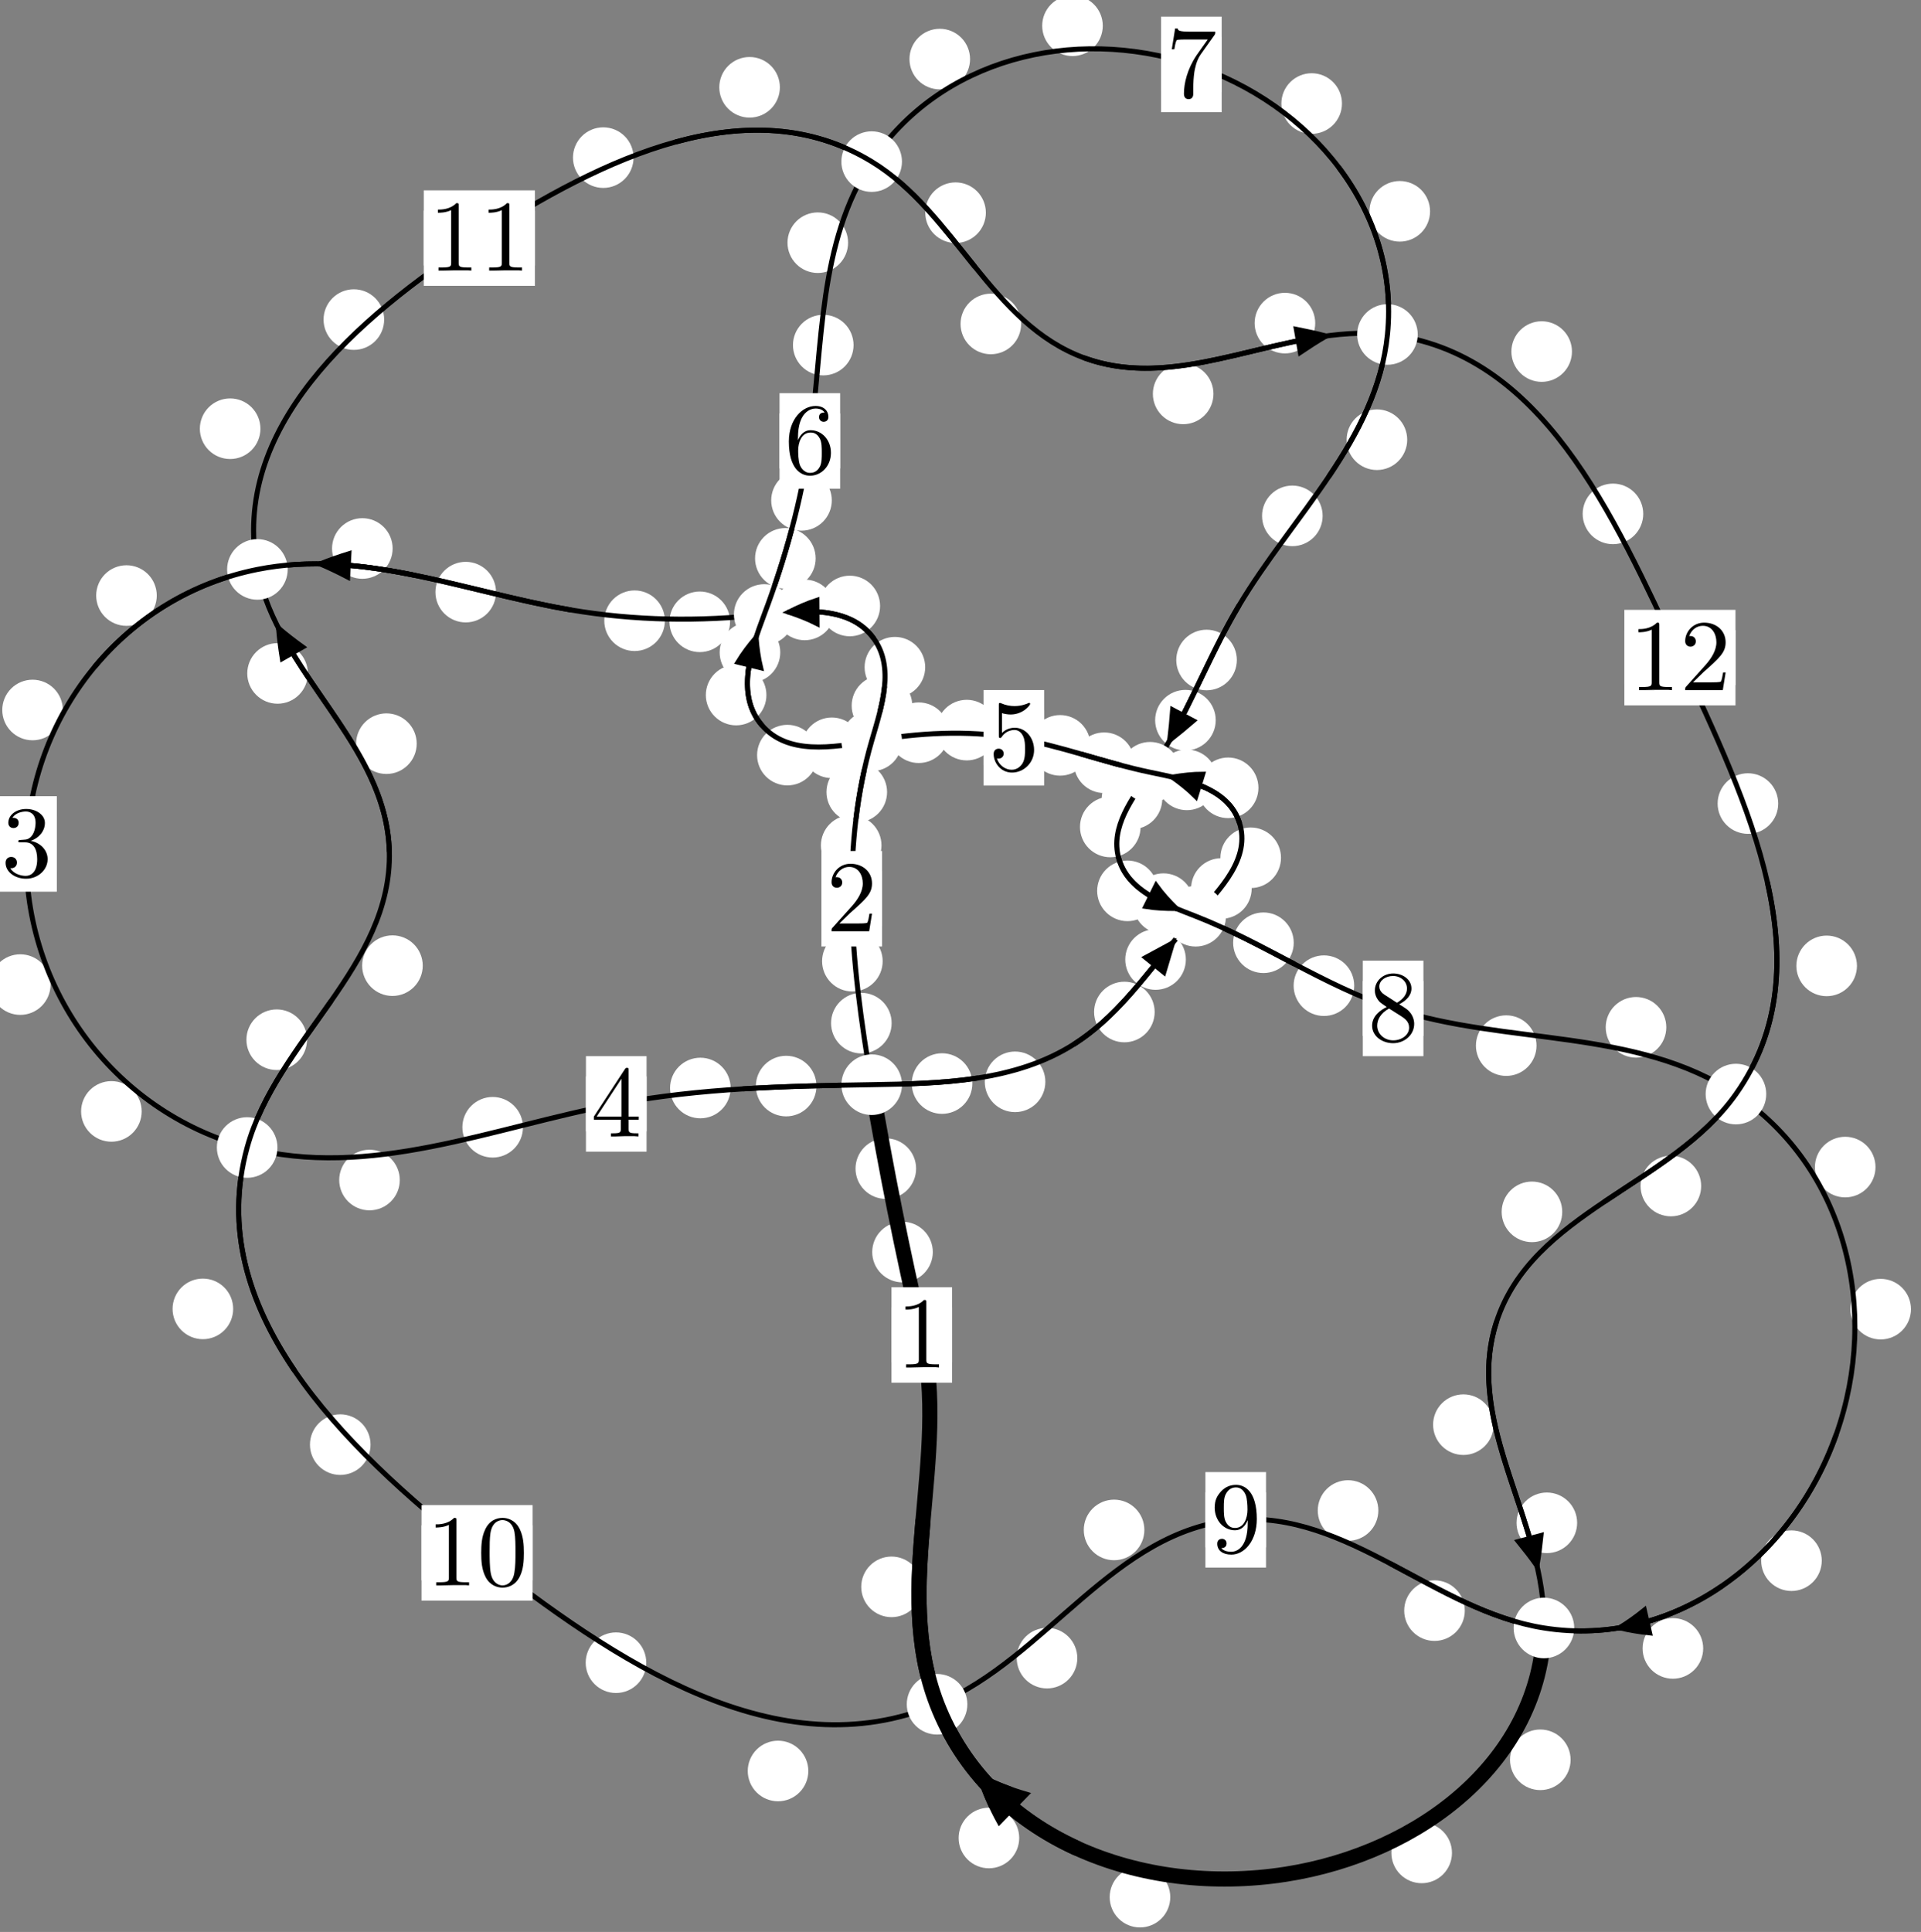 <?xml version="1.0"?>
<!-- Created by MetaPost 1.999 on 2021.07.06:0005 -->
<svg version="1.1" xmlns="http://www.w3.org/2000/svg" xmlns:xlink="http://www.w3.org/1999/xlink" width="189.521" height="190.579" viewBox="0 0 189.521 190.579">
<rect x="0" y="0" width="189.521" height="190.579" fill="#808080" stroke="none"/>
<!-- Original BoundingBox: -86.989136 -83.131821 102.532150 107.447632 -->
  <defs>
    <g transform="scale(0.01,0.01)" id="GLYPHcmr10_48">
      <path style="fill-rule: evenodd;" d="M460 -320C460 -400,455 -480,420 -554C374 -650,292 -666,250 -666C190 -666,117 -640,76 -547C44 -478,39 -400,39 -320C39 -245,43 -155,84 -79C127 2,200 22,249 22C303 22,379 1,423 -94C455 -163,460 -241,460 -320M249 -0C210 -0,151 -25,133 -121C122 -181,122 -273,122 -332C122 -396,122 -462,130 -516C149 -635,224 -644,249 -644C282 -644,348 -626,367 -527C377 -471,377 -395,377 -332C377 -257,377 -189,366 -125C351 -30,294 -0,249 -0"></path>
    </g>
    <g transform="scale(0.01,0.01)" id="GLYPHcmr10_49">
      <path style="fill-rule: evenodd;" d="M294 -640C294 -664,294 -666,271 -666C209 -602,121 -602,89 -602L89 -571C109 -571,168 -571,220 -597L220 -79C220 -43,217 -31,127 -31L95 -31L95 -0L257 -0L130 -3L217 -3L257 -3L297 -3L384 -3L419 -0L419 -31L387 -31C297 -31,294 -42,294 -79"></path>
    </g>
    <g transform="scale(0.01,0.01)" id="GLYPHcmr10_50">
      <path style="fill-rule: evenodd;" d="M127 -77L233 -180C389 -318,449 -372,449 -472C449 -586,359 -666,237 -666C124 -666,50 -574,50 -485C50 -429,100 -429,103 -429C120 -429,155 -441,155 -482C155 -508,137 -534,102 -534C94 -534,92 -534,89 -533C112 -598,166 -635,224 -635C315 -635,358 -554,358 -472C358 -392,308 -313,253 -251L61 -37C50 -26,50 -24,50 -0L421 -0L449 -174L424 -174C419 -144,412 -100,402 -85C395 -77,329 -77,307 -77"></path>
    </g>
    <g transform="scale(0.01,0.01)" id="GLYPHcmr10_51">
      <path style="fill-rule: evenodd;" d="M290 -352C372 -379,430 -449,430 -528C430 -610,342 -666,246 -666C145 -666,69 -606,69 -530C69 -497,91 -478,120 -478C151 -478,171 -500,171 -529C171 -579,124 -579,109 -579C140 -628,206 -641,242 -641C283 -641,338 -619,338 -529C338 -517,336 -459,310 -415C280 -367,246 -364,221 -363C213 -362,189 -360,182 -360C174 -359,167 -358,167 -348C167 -337,174 -337,191 -337L235 -337C317 -337,354 -269,354 -171C354 -35,285 -6,241 -6C198 -6,123 -23,88 -82C123 -77,154 -99,154 -137C154 -173,127 -193,98 -193C74 -193,42 -179,42 -135C42 -44,135 22,244 22C366 22,457 -69,457 -171C457 -253,394 -331,290 -352"></path>
    </g>
    <g transform="scale(0.01,0.01)" id="GLYPHcmr10_52">
      <path style="fill-rule: evenodd;" d="M294 -165L294 -78C294 -42,292 -31,218 -31L197 -31L197 -0L332 -0L238 -3L290 -3L332 -3L374 -3L427 -3L468 -0L468 -31L447 -31C373 -31,371 -42,371 -78L371 -165L471 -165L471 -196L371 -196L371 -651C371 -671,371 -677,355 -677C346 -677,343 -677,335 -665L28 -196L28 -165M300 -196L56 -196L300 -569"></path>
    </g>
    <g transform="scale(0.01,0.01)" id="GLYPHcmr10_53">
      <path style="fill-rule: evenodd;" d="M449 -201C449 -320,367 -420,259 -420C211 -420,168 -404,132 -369L132 -564C152 -558,185 -551,217 -551C340 -551,410 -642,410 -655C410 -661,407 -666,400 -666C399 -666,397 -666,392 -663C372 -654,323 -634,256 -634C216 -634,170 -641,123 -662C115 -665,113 -665,111 -665C101 -665,101 -657,101 -641L101 -345C101 -327,101 -319,115 -319C122 -319,124 -322,128 -328C139 -344,176 -398,257 -398C309 -398,334 -352,342 -334C358 -297,360 -258,360 -208C360 -173,360 -113,336 -71C312 -32,275 -6,229 -6C156 -6,99 -59,82 -118C85 -117,88 -116,99 -116C132 -116,149 -141,149 -165C149 -189,132 -214,99 -214C85 -214,50 -207,50 -161C50 -75,119 22,231 22C347 22,449 -74,449 -201"></path>
    </g>
    <g transform="scale(0.01,0.01)" id="GLYPHcmr10_54">
      <path style="fill-rule: evenodd;" d="M132 -328L132 -352C132 -605,256 -641,307 -641C331 -641,373 -635,395 -601C380 -601,340 -601,340 -556C340 -525,364 -510,386 -510C402 -510,432 -519,432 -558C432 -618,388 -666,305 -666C177 -666,42 -537,42 -316C42 -49,158 22,251 22C362 22,457 -72,457 -204C457 -331,368 -427,257 -427C189 -427,152 -376,132 -328M251 -6C188 -6,158 -66,152 -81C134 -128,134 -208,134 -226C134 -304,166 -404,256 -404C272 -404,318 -404,349 -342C367 -305,367 -254,367 -205C367 -157,367 -107,350 -71C320 -11,274 -6,251 -6"></path>
    </g>
    <g transform="scale(0.01,0.01)" id="GLYPHcmr10_55">
      <path style="fill-rule: evenodd;" d="M476 -609C485 -621,485 -623,485 -644L242 -644C120 -644,118 -657,114 -676L89 -676L56 -470L81 -470C84 -486,93 -549,106 -561C113 -567,191 -567,204 -567L411 -567C400 -551,321 -442,299 -409C209 -274,176 -135,176 -33C176 -23,176 22,222 22C268 22,268 -23,268 -33L268 -84C268 -139,271 -194,279 -248C283 -271,297 -357,341 -419"></path>
    </g>
    <g transform="scale(0.01,0.01)" id="GLYPHcmr10_56">
      <path style="fill-rule: evenodd;" d="M163 -457C117 -487,113 -521,113 -538C113 -599,178 -641,249 -641C322 -641,386 -589,386 -517C386 -460,347 -412,287 -377M309 -362C381 -399,430 -451,430 -517C430 -609,341 -666,250 -666C150 -666,69 -592,69 -499C69 -481,71 -436,113 -389C124 -377,161 -352,186 -335C128 -306,42 -250,42 -151C42 -45,144 22,249 22C362 22,457 -61,457 -168C457 -204,446 -249,408 -291C389 -312,373 -322,309 -362M209 -320L332 -242C360 -223,407 -193,407 -132C407 -58,332 -6,250 -6C164 -6,92 -68,92 -151C92 -209,124 -273,209 -320"></path>
    </g>
    <g transform="scale(0.01,0.01)" id="GLYPHcmr10_57">
      <path style="fill-rule: evenodd;" d="M367 -318L367 -286C367 -52,263 -6,205 -6C188 -6,134 -8,107 -42C151 -42,159 -71,159 -88C159 -119,135 -134,113 -134C97 -134,67 -125,67 -86C67 -19,121 22,206 22C335 22,457 -114,457 -329C457 -598,342 -666,253 -666C198 -666,149 -648,106 -603C65 -558,42 -516,42 -441C42 -316,130 -218,242 -218C303 -218,344 -260,367 -318M243 -241C227 -241,181 -241,150 -304C132 -341,132 -391,132 -440C132 -494,132 -541,153 -578C180 -628,218 -641,253 -641C299 -641,332 -607,349 -562C361 -530,365 -467,365 -421C365 -338,331 -241,243 -241"></path>
    </g>
  </defs>
  <path d="M92.029 123.51C92.029 122.717,91.714 121.957,91.153 121.397C90.593 120.836,89.832 120.521,89.04 120.521C88.247 120.521,87.487 120.836,86.926 121.397C86.366 121.957,86.051 122.717,86.051 123.51C86.051 124.303,86.366 125.063,86.926 125.623C87.487 126.184,88.247 126.499,89.04 126.499C89.832 126.499,90.593 126.184,91.153 125.623C91.714 125.063,92.029 124.303,92.029 123.51Z" style="fill: rgb(100%,100%,100%);stroke: none;"></path>
  <path d="M93.929 131.686C93.929 130.893,93.614 130.133,93.053 129.572C92.493 129.012,91.733 128.697,90.94 128.697C90.147 128.697,89.387 129.012,88.827 129.572C88.266 130.133,87.951 130.893,87.951 131.686C87.951 132.478,88.266 133.239,88.827 133.799C89.387 134.36,90.147 134.675,90.94 134.675C91.733 134.675,92.493 134.36,93.053 133.799C93.614 133.239,93.929 132.478,93.929 131.686Z" style="fill: rgb(100%,100%,100%);stroke: none;"></path>
  <path d="M87.967 100.927C87.967 100.134,87.652 99.374,87.092 98.814C86.531 98.253,85.771 97.938,84.978 97.938C84.186 97.938,83.426 98.253,82.865 98.814C82.305 99.374,81.99 100.134,81.99 100.927C81.99 101.72,82.305 102.48,82.865 103.04C83.426 103.601,84.186 103.916,84.978 103.916C85.771 103.916,86.531 103.601,87.092 103.04C87.652 102.48,87.967 101.72,87.967 100.927Z" style="fill: rgb(100%,100%,100%);stroke: none;"></path>
  <path d="M90.381 115.277C90.381 114.485,90.066 113.725,89.506 113.164C88.945 112.604,88.185 112.289,87.392 112.289C86.6 112.289,85.839 112.604,85.279 113.164C84.719 113.725,84.404 114.485,84.404 115.277C84.404 116.07,84.719 116.83,85.279 117.391C85.839 117.951,86.6 118.266,87.392 118.266C88.185 118.266,88.945 117.951,89.506 117.391C90.066 116.83,90.381 116.07,90.381 115.277Z" style="fill: rgb(100%,100%,100%);stroke: none;"></path>
  <path d="M86.966 83.397C86.966 82.605,86.651 81.844,86.091 81.284C85.53 80.723,84.77 80.409,83.977 80.409C83.185 80.409,82.425 80.723,81.864 81.284C81.304 81.844,80.989 82.605,80.989 83.397C80.989 84.19,81.304 84.95,81.864 85.511C82.425 86.071,83.185 86.386,83.977 86.386C84.77 86.386,85.53 86.071,86.091 85.511C86.651 84.95,86.966 84.19,86.966 83.397Z" style="fill: rgb(100%,100%,100%);stroke: none;"></path>
  <path d="M87.082 94.817C87.082 94.024,86.767 93.264,86.207 92.704C85.646 92.143,84.886 91.828,84.093 91.828C83.301 91.828,82.54 92.143,81.98 92.704C81.42 93.264,81.105 94.024,81.105 94.817C81.105 95.61,81.42 96.37,81.98 96.93C82.54 97.491,83.301 97.806,84.093 97.806C84.886 97.806,85.646 97.491,86.207 96.93C86.767 96.37,87.082 95.61,87.082 94.817Z" style="fill: rgb(100%,100%,100%);stroke: none;"></path>
  <path d="M90.002 69.61C90.002 68.818,89.687 68.057,89.126 67.497C88.566 66.936,87.806 66.622,87.013 66.622C86.22 66.622,85.46 66.936,84.9 67.497C84.339 68.057,84.024 68.818,84.024 69.61C84.024 70.403,84.339 71.163,84.9 71.724C85.46 72.284,86.22 72.599,87.013 72.599C87.806 72.599,88.566 72.284,89.126 71.724C89.687 71.163,90.002 70.403,90.002 69.61Z" style="fill: rgb(100%,100%,100%);stroke: none;"></path>
  <path d="M87.516 78.135C87.516 77.343,87.201 76.583,86.64 76.022C86.08 75.462,85.32 75.147,84.527 75.147C83.734 75.147,82.974 75.462,82.414 76.022C81.853 76.583,81.538 77.343,81.538 78.135C81.538 78.928,81.853 79.688,82.414 80.249C82.974 80.809,83.734 81.124,84.527 81.124C85.32 81.124,86.08 80.809,86.64 80.249C87.201 79.688,87.516 78.928,87.516 78.135Z" style="fill: rgb(100%,100%,100%);stroke: none;"></path>
  <path d="M86.827 59.776C86.827 58.984,86.512 58.224,85.952 57.663C85.391 57.103,84.631 56.788,83.838 56.788C83.046 56.788,82.286 57.103,81.725 57.663C81.165 58.224,80.85 58.984,80.85 59.776C80.85 60.569,81.165 61.329,81.725 61.89C82.286 62.45,83.046 62.765,83.838 62.765C84.631 62.765,85.391 62.45,85.952 61.89C86.512 61.329,86.827 60.569,86.827 59.776Z" style="fill: rgb(100%,100%,100%);stroke: none;"></path>
  <path d="M91.278 65.818C91.278 65.025,90.963 64.265,90.402 63.704C89.842 63.144,89.082 62.829,88.289 62.829C87.496 62.829,86.736 63.144,86.176 63.704C85.615 64.265,85.3 65.025,85.3 65.818C85.3 66.61,85.615 67.37,86.176 67.931C86.736 68.491,87.496 68.806,88.289 68.806C89.082 68.806,89.842 68.491,90.402 67.931C90.963 67.37,91.278 66.61,91.278 65.818Z" style="fill: rgb(100%,100%,100%);stroke: none;"></path>
  <path d="M72.026 61.339C72.026 60.546,71.711 59.786,71.15 59.225C70.59 58.665,69.83 58.35,69.037 58.35C68.244 58.35,67.484 58.665,66.924 59.225C66.363 59.786,66.048 60.546,66.048 61.339C66.048 62.131,66.363 62.891,66.924 63.452C67.484 64.012,68.244 64.327,69.037 64.327C69.83 64.327,70.59 64.012,71.15 63.452C71.711 62.891,72.026 62.131,72.026 61.339Z" style="fill: rgb(100%,100%,100%);stroke: none;"></path>
  <path d="M82.381 60.165C82.381 59.373,82.066 58.613,81.505 58.052C80.945 57.492,80.185 57.177,79.392 57.177C78.599 57.177,77.839 57.492,77.279 58.052C76.718 58.613,76.403 59.373,76.403 60.165C76.403 60.958,76.718 61.718,77.279 62.279C77.839 62.839,78.599 63.154,79.392 63.154C80.185 63.154,80.945 62.839,81.505 62.279C82.066 61.718,82.381 60.958,82.381 60.165Z" style="fill: rgb(100%,100%,100%);stroke: none;"></path>
  <path d="M48.936 58.411C48.936 57.618,48.621 56.858,48.061 56.297C47.5 55.737,46.74 55.422,45.947 55.422C45.155 55.422,44.395 55.737,43.834 56.297C43.274 56.858,42.959 57.618,42.959 58.411C42.959 59.203,43.274 59.963,43.834 60.524C44.395 61.084,45.155 61.399,45.947 61.399C46.74 61.399,47.5 61.084,48.061 60.524C48.621 59.963,48.936 59.203,48.936 58.411Z" style="fill: rgb(100%,100%,100%);stroke: none;"></path>
  <path d="M65.595 61.232C65.595 60.44,65.28 59.68,64.72 59.119C64.159 58.559,63.399 58.244,62.606 58.244C61.814 58.244,61.053 58.559,60.493 59.119C59.932 59.68,59.617 60.44,59.617 61.232C59.617 62.025,59.932 62.785,60.493 63.346C61.053 63.906,61.814 64.221,62.606 64.221C63.399 64.221,64.159 63.906,64.72 63.346C65.28 62.785,65.595 62.025,65.595 61.232Z" style="fill: rgb(100%,100%,100%);stroke: none;"></path>
  <path d="M15.467 58.748C15.467 57.956,15.152 57.195,14.591 56.635C14.031 56.075,13.271 55.76,12.478 55.76C11.685 55.76,10.925 56.075,10.365 56.635C9.804 57.195,9.489 57.956,9.489 58.748C9.489 59.541,9.804 60.301,10.365 60.862C10.925 61.422,11.685 61.737,12.478 61.737C13.271 61.737,14.031 61.422,14.591 60.862C15.152 60.301,15.467 59.541,15.467 58.748Z" style="fill: rgb(100%,100%,100%);stroke: none;"></path>
  <path d="M38.736 54.105C38.736 53.312,38.421 52.552,37.861 51.992C37.3 51.431,36.54 51.116,35.748 51.116C34.955 51.116,34.195 51.431,33.634 51.992C33.074 52.552,32.759 53.312,32.759 54.105C32.759 54.898,33.074 55.658,33.634 56.218C34.195 56.779,34.955 57.094,35.748 57.094C36.54 57.094,37.3 56.779,37.861 56.218C38.421 55.658,38.736 54.898,38.736 54.105Z" style="fill: rgb(100%,100%,100%);stroke: none;"></path>
  <path d="M4.988 97.125C4.988 96.332,4.673 95.572,4.113 95.012C3.552 94.451,2.792 94.136,2 94.136C1.207 94.136,0.447 94.451,-0.114 95.012C-0.674 95.572,-0.989 96.332,-0.989 97.125C-0.989 97.918,-0.674 98.678,-0.114 99.238C0.447 99.799,1.207 100.114,2 100.114C2.792 100.114,3.552 99.799,4.113 99.238C4.673 98.678,4.988 97.918,4.988 97.125Z" style="fill: rgb(100%,100%,100%);stroke: none;"></path>
  <path d="M6.2 70.037C6.2 69.245,5.885 68.484,5.325 67.924C4.764 67.364,4.004 67.049,3.211 67.049C2.419 67.049,1.658 67.364,1.098 67.924C0.537 68.484,0.223 69.245,0.223 70.037C0.223 70.83,0.537 71.59,1.098 72.151C1.658 72.711,2.419 73.026,3.211 73.026C4.004 73.026,4.764 72.711,5.325 72.151C5.885 71.59,6.2 70.83,6.2 70.037Z" style="fill: rgb(100%,100%,100%);stroke: none;"></path>
  <path d="M39.443 116.404C39.443 115.611,39.128 114.851,38.568 114.291C38.007 113.73,37.247 113.415,36.454 113.415C35.662 113.415,34.902 113.73,34.341 114.291C33.781 114.851,33.466 115.611,33.466 116.404C33.466 117.197,33.781 117.957,34.341 118.517C34.902 119.078,35.662 119.393,36.454 119.393C37.247 119.393,38.007 119.078,38.568 118.517C39.128 117.957,39.443 117.197,39.443 116.404Z" style="fill: rgb(100%,100%,100%);stroke: none;"></path>
  <path d="M13.979 109.637C13.979 108.844,13.664 108.084,13.103 107.523C12.543 106.963,11.783 106.648,10.99 106.648C10.197 106.648,9.437 106.963,8.877 107.523C8.316 108.084,8.001 108.844,8.001 109.637C8.001 110.429,8.316 111.189,8.877 111.75C9.437 112.31,10.197 112.625,10.99 112.625C11.783 112.625,12.543 112.31,13.103 111.75C13.664 111.189,13.979 110.429,13.979 109.637Z" style="fill: rgb(100%,100%,100%);stroke: none;"></path>
  <path d="M72.084 107.327C72.084 106.534,71.769 105.774,71.208 105.214C70.648 104.653,69.887 104.338,69.095 104.338C68.302 104.338,67.542 104.653,66.981 105.214C66.421 105.774,66.106 106.534,66.106 107.327C66.106 108.12,66.421 108.88,66.981 109.44C67.542 110.001,68.302 110.316,69.095 110.316C69.887 110.316,70.648 110.001,71.208 109.44C71.769 108.88,72.084 108.12,72.084 107.327Z" style="fill: rgb(100%,100%,100%);stroke: none;"></path>
  <path d="M51.595 111.199C51.595 110.407,51.28 109.646,50.719 109.086C50.159 108.526,49.399 108.211,48.606 108.211C47.813 108.211,47.053 108.526,46.493 109.086C45.932 109.646,45.617 110.407,45.617 111.199C45.617 111.992,45.932 112.752,46.493 113.313C47.053 113.873,47.813 114.188,48.606 114.188C49.399 114.188,50.159 113.873,50.719 113.313C51.28 112.752,51.595 111.992,51.595 111.199Z" style="fill: rgb(100%,100%,100%);stroke: none;"></path>
  <path d="M95.929 106.888C95.929 106.095,95.614 105.335,95.054 104.774C94.493 104.214,93.733 103.899,92.94 103.899C92.148 103.899,91.387 104.214,90.827 104.774C90.266 105.335,89.952 106.095,89.952 106.888C89.952 107.68,90.266 108.441,90.827 109.001C91.387 109.562,92.148 109.876,92.94 109.876C93.733 109.876,94.493 109.562,95.054 109.001C95.614 108.441,95.929 107.68,95.929 106.888Z" style="fill: rgb(100%,100%,100%);stroke: none;"></path>
  <path d="M80.551 107.136C80.551 106.344,80.236 105.584,79.676 105.023C79.115 104.463,78.355 104.148,77.562 104.148C76.77 104.148,76.009 104.463,75.449 105.023C74.888 105.584,74.573 106.344,74.573 107.136C74.573 107.929,74.888 108.689,75.449 109.25C76.009 109.81,76.77 110.125,77.562 110.125C78.355 110.125,79.115 109.81,79.676 109.25C80.236 108.689,80.551 107.929,80.551 107.136Z" style="fill: rgb(100%,100%,100%);stroke: none;"></path>
  <path d="M113.917 99.83C113.917 99.037,113.602 98.277,113.042 97.717C112.482 97.156,111.721 96.841,110.929 96.841C110.136 96.841,109.376 97.156,108.815 97.717C108.255 98.277,107.94 99.037,107.94 99.83C107.94 100.623,108.255 101.383,108.815 101.943C109.376 102.504,110.136 102.819,110.929 102.819C111.721 102.819,112.482 102.504,113.042 101.943C113.602 101.383,113.917 100.623,113.917 99.83Z" style="fill: rgb(100%,100%,100%);stroke: none;"></path>
  <path d="M103.132 106.717C103.132 105.925,102.817 105.165,102.257 104.604C101.696 104.044,100.936 103.729,100.143 103.729C99.351 103.729,98.591 104.044,98.03 104.604C97.47 105.165,97.155 105.925,97.155 106.717C97.155 107.51,97.47 108.27,98.03 108.831C98.591 109.391,99.351 109.706,100.143 109.706C100.936 109.706,101.696 109.391,102.257 108.831C102.817 108.27,103.132 107.51,103.132 106.717Z" style="fill: rgb(100%,100%,100%);stroke: none;"></path>
  <path d="M123.489 87.644C123.489 86.852,123.174 86.092,122.614 85.531C122.053 84.971,121.293 84.656,120.5 84.656C119.708 84.656,118.947 84.971,118.387 85.531C117.826 86.092,117.512 86.852,117.512 87.644C117.512 88.437,117.826 89.197,118.387 89.758C118.947 90.318,119.708 90.633,120.5 90.633C121.293 90.633,122.053 90.318,122.614 89.758C123.174 89.197,123.489 88.437,123.489 87.644Z" style="fill: rgb(100%,100%,100%);stroke: none;"></path>
  <path d="M116.994 94.651C116.994 93.859,116.679 93.098,116.118 92.538C115.558 91.977,114.798 91.662,114.005 91.662C113.212 91.662,112.452 91.977,111.892 92.538C111.331 93.098,111.016 93.859,111.016 94.651C111.016 95.444,111.331 96.204,111.892 96.765C112.452 97.325,113.212 97.64,114.005 97.64C114.798 97.64,115.558 97.325,116.118 96.765C116.679 96.204,116.994 95.444,116.994 94.651Z" style="fill: rgb(100%,100%,100%);stroke: none;"></path>
  <path d="M124.154 77.716C124.154 76.923,123.839 76.163,123.279 75.603C122.718 75.042,121.958 74.727,121.165 74.727C120.373 74.727,119.612 75.042,119.052 75.603C118.492 76.163,118.177 76.923,118.177 77.716C118.177 78.509,118.492 79.269,119.052 79.829C119.612 80.39,120.373 80.705,121.165 80.705C121.958 80.705,122.718 80.39,123.279 79.829C123.839 79.269,124.154 78.509,124.154 77.716Z" style="fill: rgb(100%,100%,100%);stroke: none;"></path>
  <path d="M126.381 84.615C126.381 83.823,126.066 83.063,125.505 82.502C124.945 81.942,124.185 81.627,123.392 81.627C122.599 81.627,121.839 81.942,121.279 82.502C120.718 83.063,120.403 83.823,120.403 84.615C120.403 85.408,120.718 86.168,121.279 86.729C121.839 87.289,122.599 87.604,123.392 87.604C124.185 87.604,124.945 87.289,125.505 86.729C126.066 86.168,126.381 85.408,126.381 84.615Z" style="fill: rgb(100%,100%,100%);stroke: none;"></path>
  <path d="M111.922 75.241C111.922 74.448,111.607 73.688,111.047 73.128C110.486 72.567,109.726 72.252,108.933 72.252C108.141 72.252,107.38 72.567,106.82 73.128C106.259 73.688,105.945 74.448,105.945 75.241C105.945 76.034,106.259 76.794,106.82 77.354C107.38 77.915,108.141 78.23,108.933 78.23C109.726 78.23,110.486 77.915,111.047 77.354C111.607 76.794,111.922 76.034,111.922 75.241Z" style="fill: rgb(100%,100%,100%);stroke: none;"></path>
  <path d="M120.079 76.931C120.079 76.139,119.764 75.379,119.203 74.818C118.643 74.258,117.883 73.943,117.09 73.943C116.297 73.943,115.537 74.258,114.977 74.818C114.416 75.379,114.101 76.139,114.101 76.931C114.101 77.724,114.416 78.484,114.977 79.045C115.537 79.605,116.297 79.92,117.09 79.92C117.883 79.92,118.643 79.605,119.203 79.045C119.764 78.484,120.079 77.724,120.079 76.931Z" style="fill: rgb(100%,100%,100%);stroke: none;"></path>
  <path d="M98.363 72.021C98.363 71.228,98.048 70.468,97.487 69.907C96.927 69.347,96.167 69.032,95.374 69.032C94.581 69.032,93.821 69.347,93.261 69.907C92.7 70.468,92.385 71.228,92.385 72.021C92.385 72.813,92.7 73.574,93.261 74.134C93.821 74.695,94.581 75.01,95.374 75.01C96.167 75.01,96.927 74.695,97.487 74.134C98.048 73.574,98.363 72.813,98.363 72.021Z" style="fill: rgb(100%,100%,100%);stroke: none;"></path>
  <path d="M107.577 73.527C107.577 72.734,107.262 71.974,106.702 71.413C106.142 70.853,105.381 70.538,104.589 70.538C103.796 70.538,103.036 70.853,102.475 71.413C101.915 71.974,101.6 72.734,101.6 73.527C101.6 74.319,101.915 75.08,102.475 75.64C103.036 76.201,103.796 76.515,104.589 76.515C105.381 76.515,106.142 76.201,106.702 75.64C107.262 75.08,107.577 74.319,107.577 73.527Z" style="fill: rgb(100%,100%,100%);stroke: none;"></path>
  <path d="M85.053 73.767C85.053 72.975,84.738 72.214,84.178 71.654C83.617 71.093,82.857 70.779,82.064 70.779C81.272 70.779,80.512 71.093,79.951 71.654C79.391 72.214,79.076 72.975,79.076 73.767C79.076 74.56,79.391 75.32,79.951 75.881C80.512 76.441,81.272 76.756,82.064 76.756C82.857 76.756,83.617 76.441,84.178 75.881C84.738 75.32,85.053 74.56,85.053 73.767Z" style="fill: rgb(100%,100%,100%);stroke: none;"></path>
  <path d="M93.626 72.28C93.626 71.487,93.311 70.727,92.751 70.166C92.19 69.606,91.43 69.291,90.638 69.291C89.845 69.291,89.085 69.606,88.524 70.166C87.964 70.727,87.649 71.487,87.649 72.28C87.649 73.072,87.964 73.833,88.524 74.393C89.085 74.953,89.845 75.268,90.638 75.268C91.43 75.268,92.19 74.953,92.751 74.393C93.311 73.833,93.626 73.072,93.626 72.28Z" style="fill: rgb(100%,100%,100%);stroke: none;"></path>
  <path d="M75.613 68.563C75.613 67.77,75.298 67.01,74.738 66.45C74.177 65.889,73.417 65.574,72.624 65.574C71.832 65.574,71.072 65.889,70.511 66.45C69.951 67.01,69.636 67.77,69.636 68.563C69.636 69.356,69.951 70.116,70.511 70.676C71.072 71.237,71.832 71.552,72.624 71.552C73.417 71.552,74.177 71.237,74.738 70.676C75.298 70.116,75.613 69.356,75.613 68.563Z" style="fill: rgb(100%,100%,100%);stroke: none;"></path>
  <path d="M80.67 74.489C80.67 73.696,80.355 72.936,79.795 72.375C79.234 71.815,78.474 71.5,77.681 71.5C76.889 71.5,76.128 71.815,75.568 72.375C75.007 72.936,74.693 73.696,74.693 74.489C74.693 75.281,75.007 76.041,75.568 76.602C76.128 77.162,76.889 77.477,77.681 77.477C78.474 77.477,79.234 77.162,79.795 76.602C80.355 76.041,80.67 75.281,80.67 74.489Z" style="fill: rgb(100%,100%,100%);stroke: none;"></path>
  <path d="M80.471 55.079C80.471 54.287,80.156 53.526,79.595 52.966C79.035 52.405,78.275 52.09,77.482 52.09C76.689 52.09,75.929 52.405,75.369 52.966C74.808 53.526,74.493 54.287,74.493 55.079C74.493 55.872,74.808 56.632,75.369 57.193C75.929 57.753,76.689 58.068,77.482 58.068C78.275 58.068,79.035 57.753,79.595 57.193C80.156 56.632,80.471 55.872,80.471 55.079Z" style="fill: rgb(100%,100%,100%);stroke: none;"></path>
  <path d="M76.978 64.355C76.978 63.563,76.663 62.802,76.102 62.242C75.542 61.682,74.781 61.367,73.989 61.367C73.196 61.367,72.436 61.682,71.875 62.242C71.315 62.802,71 63.563,71 64.355C71 65.148,71.315 65.908,71.875 66.469C72.436 67.029,73.196 67.344,73.989 67.344C74.781 67.344,75.542 67.029,76.102 66.469C76.663 65.908,76.978 65.148,76.978 64.355Z" style="fill: rgb(100%,100%,100%);stroke: none;"></path>
  <path d="M84.21 34.042C84.21 33.249,83.895 32.489,83.334 31.928C82.774 31.368,82.014 31.053,81.221 31.053C80.428 31.053,79.668 31.368,79.108 31.928C78.547 32.489,78.232 33.249,78.232 34.042C78.232 34.834,78.547 35.595,79.108 36.155C79.668 36.716,80.428 37.031,81.221 37.031C82.014 37.031,82.774 36.716,83.334 36.155C83.895 35.595,84.21 34.834,84.21 34.042Z" style="fill: rgb(100%,100%,100%);stroke: none;"></path>
  <path d="M82.064 49.359C82.064 48.566,81.749 47.806,81.188 47.246C80.628 46.685,79.868 46.37,79.075 46.37C78.282 46.37,77.522 46.685,76.962 47.246C76.401 47.806,76.086 48.566,76.086 49.359C76.086 50.152,76.401 50.912,76.962 51.472C77.522 52.033,78.282 52.348,79.075 52.348C79.868 52.348,80.628 52.033,81.188 51.472C81.749 50.912,82.064 50.152,82.064 49.359Z" style="fill: rgb(100%,100%,100%);stroke: none;"></path>
  <path d="M95.704 5.828C95.704 5.035,95.389 4.275,94.829 3.715C94.268 3.154,93.508 2.839,92.716 2.839C91.923 2.839,91.163 3.154,90.602 3.715C90.042 4.275,89.727 5.035,89.727 5.828C89.727 6.621,90.042 7.381,90.602 7.941C91.163 8.502,91.923 8.817,92.716 8.817C93.508 8.817,94.268 8.502,94.829 7.941C95.389 7.381,95.704 6.621,95.704 5.828Z" style="fill: rgb(100%,100%,100%);stroke: none;"></path>
  <path d="M83.671 23.942C83.671 23.149,83.356 22.389,82.795 21.828C82.235 21.268,81.475 20.953,80.682 20.953C79.889 20.953,79.129 21.268,78.569 21.828C78.008 22.389,77.693 23.149,77.693 23.942C77.693 24.734,78.008 25.494,78.569 26.055C79.129 26.615,79.889 26.93,80.682 26.93C81.475 26.93,82.235 26.615,82.795 26.055C83.356 25.494,83.671 24.734,83.671 23.942Z" style="fill: rgb(100%,100%,100%);stroke: none;"></path>
  <path d="M132.396 10.213C132.396 9.42,132.081 8.66,131.52 8.1C130.96 7.539,130.2 7.224,129.407 7.224C128.614 7.224,127.854 7.539,127.294 8.1C126.733 8.66,126.418 9.42,126.418 10.213C126.418 11.006,126.733 11.766,127.294 12.326C127.854 12.887,128.614 13.202,129.407 13.202C130.2 13.202,130.96 12.887,131.52 12.326C132.081 11.766,132.396 11.006,132.396 10.213Z" style="fill: rgb(100%,100%,100%);stroke: none;"></path>
  <path d="M108.798 2.541C108.798 1.748,108.483 0.988,107.922 0.428C107.362 -0.133,106.602 -0.448,105.809 -0.448C105.016 -0.448,104.256 -0.133,103.696 0.428C103.135 0.988,102.82 1.748,102.82 2.541C102.82 3.334,103.135 4.094,103.696 4.654C104.256 5.215,105.016 5.53,105.809 5.53C106.602 5.53,107.362 5.215,107.922 4.654C108.483 4.094,108.798 3.334,108.798 2.541Z" style="fill: rgb(100%,100%,100%);stroke: none;"></path>
  <path d="M138.832 43.376C138.832 42.583,138.517 41.823,137.957 41.263C137.396 40.702,136.636 40.387,135.843 40.387C135.051 40.387,134.291 40.702,133.73 41.263C133.17 41.823,132.855 42.583,132.855 43.376C132.855 44.169,133.17 44.929,133.73 45.489C134.291 46.05,135.051 46.365,135.843 46.365C136.636 46.365,137.396 46.05,137.957 45.489C138.517 44.929,138.832 44.169,138.832 43.376Z" style="fill: rgb(100%,100%,100%);stroke: none;"></path>
  <path d="M141.087 20.845C141.087 20.053,140.772 19.293,140.212 18.732C139.651 18.172,138.891 17.857,138.099 17.857C137.306 17.857,136.546 18.172,135.985 18.732C135.425 19.293,135.11 20.053,135.11 20.845C135.11 21.638,135.425 22.398,135.985 22.959C136.546 23.519,137.306 23.834,138.099 23.834C138.891 23.834,139.651 23.519,140.212 22.959C140.772 22.398,141.087 21.638,141.087 20.845Z" style="fill: rgb(100%,100%,100%);stroke: none;"></path>
  <path d="M122.025 65.106C122.025 64.314,121.71 63.554,121.15 62.993C120.589 62.433,119.829 62.118,119.037 62.118C118.244 62.118,117.484 62.433,116.923 62.993C116.363 63.554,116.048 64.314,116.048 65.106C116.048 65.899,116.363 66.659,116.923 67.22C117.484 67.78,118.244 68.095,119.037 68.095C119.829 68.095,120.589 67.78,121.15 67.22C121.71 66.659,122.025 65.899,122.025 65.106Z" style="fill: rgb(100%,100%,100%);stroke: none;"></path>
  <path d="M130.488 50.888C130.488 50.096,130.173 49.335,129.613 48.775C129.052 48.214,128.292 47.9,127.499 47.9C126.707 47.9,125.946 48.214,125.386 48.775C124.825 49.335,124.511 50.096,124.511 50.888C124.511 51.681,124.825 52.441,125.386 53.002C125.946 53.562,126.707 53.877,127.499 53.877C128.292 53.877,129.052 53.562,129.613 53.002C130.173 52.441,130.488 51.681,130.488 50.888Z" style="fill: rgb(100%,100%,100%);stroke: none;"></path>
  <path d="M114.666 78.808C114.666 78.015,114.351 77.255,113.791 76.695C113.23 76.134,112.47 75.819,111.677 75.819C110.885 75.819,110.125 76.134,109.564 76.695C109.004 77.255,108.689 78.015,108.689 78.808C108.689 79.601,109.004 80.361,109.564 80.921C110.125 81.482,110.885 81.797,111.677 81.797C112.47 81.797,113.23 81.482,113.791 80.921C114.351 80.361,114.666 79.601,114.666 78.808Z" style="fill: rgb(100%,100%,100%);stroke: none;"></path>
  <path d="M119.942 71.043C119.942 70.25,119.627 69.49,119.066 68.93C118.506 68.369,117.746 68.054,116.953 68.054C116.16 68.054,115.4 68.369,114.84 68.93C114.279 69.49,113.964 70.25,113.964 71.043C113.964 71.836,114.279 72.596,114.84 73.156C115.4 73.717,116.16 74.032,116.953 74.032C117.746 74.032,118.506 73.717,119.066 73.156C119.627 72.596,119.942 71.836,119.942 71.043Z" style="fill: rgb(100%,100%,100%);stroke: none;"></path>
  <path d="M114.221 87.878C114.221 87.085,113.906 86.325,113.345 85.765C112.785 85.204,112.025 84.889,111.232 84.889C110.439 84.889,109.679 85.204,109.119 85.765C108.558 86.325,108.243 87.085,108.243 87.878C108.243 88.671,108.558 89.431,109.119 89.991C109.679 90.552,110.439 90.867,111.232 90.867C112.025 90.867,112.785 90.552,113.345 89.991C113.906 89.431,114.221 88.671,114.221 87.878Z" style="fill: rgb(100%,100%,100%);stroke: none;"></path>
  <path d="M112.526 81.575C112.526 80.782,112.211 80.022,111.651 79.462C111.09 78.901,110.33 78.586,109.537 78.586C108.745 78.586,107.984 78.901,107.424 79.462C106.863 80.022,106.549 80.782,106.549 81.575C106.549 82.368,106.863 83.128,107.424 83.688C107.984 84.249,108.745 84.564,109.537 84.564C110.33 84.564,111.09 84.249,111.651 83.688C112.211 83.128,112.526 82.368,112.526 81.575Z" style="fill: rgb(100%,100%,100%);stroke: none;"></path>
  <path d="M127.637 92.998C127.637 92.205,127.322 91.445,126.761 90.885C126.201 90.324,125.441 90.009,124.648 90.009C123.855 90.009,123.095 90.324,122.535 90.885C121.974 91.445,121.659 92.205,121.659 92.998C121.659 93.791,121.974 94.551,122.535 95.111C123.095 95.672,123.855 95.987,124.648 95.987C125.441 95.987,126.201 95.672,126.761 95.111C127.322 94.551,127.637 93.791,127.637 92.998Z" style="fill: rgb(100%,100%,100%);stroke: none;"></path>
  <path d="M117.775 89.141C117.775 88.348,117.46 87.588,116.9 87.027C116.339 86.467,115.579 86.152,114.786 86.152C113.994 86.152,113.233 86.467,112.673 87.027C112.112 87.588,111.798 88.348,111.798 89.141C111.798 89.934,112.112 90.694,112.673 91.254C113.233 91.815,113.994 92.13,114.786 92.13C115.579 92.13,116.339 91.815,116.9 91.254C117.46 90.694,117.775 89.934,117.775 89.141Z" style="fill: rgb(100%,100%,100%);stroke: none;"></path>
  <path d="M151.589 103.145C151.589 102.353,151.274 101.593,150.713 101.032C150.153 100.472,149.393 100.157,148.6 100.157C147.807 100.157,147.047 100.472,146.487 101.032C145.926 101.593,145.611 102.353,145.611 103.145C145.611 103.938,145.926 104.698,146.487 105.259C147.047 105.819,147.807 106.134,148.6 106.134C149.393 106.134,150.153 105.819,150.713 105.259C151.274 104.698,151.589 103.938,151.589 103.145Z" style="fill: rgb(100%,100%,100%);stroke: none;"></path>
  <path d="M133.604 97.232C133.604 96.439,133.289 95.679,132.729 95.119C132.168 94.558,131.408 94.243,130.616 94.243C129.823 94.243,129.063 94.558,128.502 95.119C127.942 95.679,127.627 96.439,127.627 97.232C127.627 98.025,127.942 98.785,128.502 99.345C129.063 99.906,129.823 100.221,130.616 100.221C131.408 100.221,132.168 99.906,132.729 99.345C133.289 98.785,133.604 98.025,133.604 97.232Z" style="fill: rgb(100%,100%,100%);stroke: none;"></path>
  <path d="M185.033 115.126C185.033 114.333,184.718 113.573,184.158 113.013C183.597 112.452,182.837 112.137,182.044 112.137C181.252 112.137,180.492 112.452,179.931 113.013C179.371 113.573,179.056 114.333,179.056 115.126C179.056 115.919,179.371 116.679,179.931 117.239C180.492 117.8,181.252 118.115,182.044 118.115C182.837 118.115,183.597 117.8,184.158 117.239C184.718 116.679,185.033 115.919,185.033 115.126Z" style="fill: rgb(100%,100%,100%);stroke: none;"></path>
  <path d="M164.393 101.339C164.393 100.546,164.079 99.786,163.518 99.226C162.958 98.665,162.197 98.35,161.405 98.35C160.612 98.35,159.852 98.665,159.291 99.226C158.731 99.786,158.416 100.546,158.416 101.339C158.416 102.132,158.731 102.892,159.291 103.452C159.852 104.013,160.612 104.328,161.405 104.328C162.197 104.328,162.958 104.013,163.518 103.452C164.079 102.892,164.393 102.132,164.393 101.339Z" style="fill: rgb(100%,100%,100%);stroke: none;"></path>
  <path d="M179.731 153.954C179.731 153.161,179.416 152.401,178.856 151.84C178.295 151.28,177.535 150.965,176.743 150.965C175.95 150.965,175.19 151.28,174.629 151.84C174.069 152.401,173.754 153.161,173.754 153.954C173.754 154.746,174.069 155.507,174.629 156.067C175.19 156.628,175.95 156.943,176.743 156.943C177.535 156.943,178.295 156.628,178.856 156.067C179.416 155.507,179.731 154.746,179.731 153.954Z" style="fill: rgb(100%,100%,100%);stroke: none;"></path>
  <path d="M188.532 129.142C188.532 128.349,188.217 127.589,187.657 127.028C187.096 126.468,186.336 126.153,185.543 126.153C184.751 126.153,183.991 126.468,183.43 127.028C182.87 127.589,182.555 128.349,182.555 129.142C182.555 129.934,182.87 130.695,183.43 131.255C183.991 131.815,184.751 132.13,185.543 132.13C186.336 132.13,187.096 131.815,187.657 131.255C188.217 130.695,188.532 129.934,188.532 129.142Z" style="fill: rgb(100%,100%,100%);stroke: none;"></path>
  <path d="M144.513 158.88C144.513 158.087,144.198 157.327,143.637 156.767C143.077 156.206,142.317 155.891,141.524 155.891C140.731 155.891,139.971 156.206,139.411 156.767C138.85 157.327,138.535 158.087,138.535 158.88C138.535 159.673,138.85 160.433,139.411 160.993C139.971 161.554,140.731 161.869,141.524 161.869C142.317 161.869,143.077 161.554,143.637 160.993C144.198 160.433,144.513 159.673,144.513 158.88Z" style="fill: rgb(100%,100%,100%);stroke: none;"></path>
  <path d="M168.032 162.609C168.032 161.817,167.717 161.056,167.157 160.496C166.596 159.935,165.836 159.621,165.044 159.621C164.251 159.621,163.491 159.935,162.93 160.496C162.37 161.056,162.055 161.817,162.055 162.609C162.055 163.402,162.37 164.162,162.93 164.723C163.491 165.283,164.251 165.598,165.044 165.598C165.836 165.598,166.596 165.283,167.157 164.723C167.717 164.162,168.032 163.402,168.032 162.609Z" style="fill: rgb(100%,100%,100%);stroke: none;"></path>
  <path d="M112.901 150.921C112.901 150.128,112.586 149.368,112.025 148.807C111.465 148.247,110.705 147.932,109.912 147.932C109.119 147.932,108.359 148.247,107.799 148.807C107.238 149.368,106.923 150.128,106.923 150.921C106.923 151.713,107.238 152.473,107.799 153.034C108.359 153.594,109.119 153.909,109.912 153.909C110.705 153.909,111.465 153.594,112.025 153.034C112.586 152.473,112.901 151.713,112.901 150.921Z" style="fill: rgb(100%,100%,100%);stroke: none;"></path>
  <path d="M135.984 149.004C135.984 148.212,135.669 147.452,135.109 146.891C134.549 146.331,133.788 146.016,132.996 146.016C132.203 146.016,131.443 146.331,130.882 146.891C130.322 147.452,130.007 148.212,130.007 149.004C130.007 149.797,130.322 150.557,130.882 151.118C131.443 151.678,132.203 151.993,132.996 151.993C133.788 151.993,134.549 151.678,135.109 151.118C135.669 150.557,135.984 149.797,135.984 149.004Z" style="fill: rgb(100%,100%,100%);stroke: none;"></path>
  <path d="M79.748 174.7C79.748 173.907,79.433 173.147,78.873 172.586C78.312 172.026,77.552 171.711,76.759 171.711C75.967 171.711,75.207 172.026,74.646 172.586C74.086 173.147,73.771 173.907,73.771 174.7C73.771 175.492,74.086 176.253,74.646 176.813C75.207 177.374,75.967 177.689,76.759 177.689C77.552 177.689,78.312 177.374,78.873 176.813C79.433 176.253,79.748 175.492,79.748 174.7Z" style="fill: rgb(100%,100%,100%);stroke: none;"></path>
  <path d="M106.285 163.567C106.285 162.774,105.97 162.014,105.41 161.454C104.849 160.893,104.089 160.578,103.296 160.578C102.504 160.578,101.744 160.893,101.183 161.454C100.623 162.014,100.308 162.774,100.308 163.567C100.308 164.36,100.623 165.12,101.183 165.68C101.744 166.241,102.504 166.556,103.296 166.556C104.089 166.556,104.849 166.241,105.41 165.68C105.97 165.12,106.285 164.36,106.285 163.567Z" style="fill: rgb(100%,100%,100%);stroke: none;"></path>
  <path d="M36.557 142.507C36.557 141.714,36.242 140.954,35.682 140.393C35.121 139.833,34.361 139.518,33.568 139.518C32.776 139.518,32.016 139.833,31.455 140.393C30.895 140.954,30.58 141.714,30.58 142.507C30.58 143.299,30.895 144.059,31.455 144.62C32.016 145.18,32.776 145.495,33.568 145.495C34.361 145.495,35.121 145.18,35.682 144.62C36.242 144.059,36.557 143.299,36.557 142.507Z" style="fill: rgb(100%,100%,100%);stroke: none;"></path>
  <path d="M63.76 164.017C63.76 163.225,63.445 162.465,62.885 161.904C62.324 161.344,61.564 161.029,60.771 161.029C59.979 161.029,59.218 161.344,58.658 161.904C58.097 162.465,57.783 163.225,57.783 164.017C57.783 164.81,58.097 165.57,58.658 166.131C59.218 166.691,59.979 167.006,60.771 167.006C61.564 167.006,62.324 166.691,62.885 166.131C63.445 165.57,63.76 164.81,63.76 164.017Z" style="fill: rgb(100%,100%,100%);stroke: none;"></path>
  <path d="M30.29 102.563C30.29 101.77,29.975 101.01,29.414 100.45C28.854 99.889,28.094 99.574,27.301 99.574C26.508 99.574,25.748 99.889,25.188 100.45C24.627 101.01,24.312 101.77,24.312 102.563C24.312 103.356,24.627 104.116,25.188 104.676C25.748 105.237,26.508 105.552,27.301 105.552C28.094 105.552,28.854 105.237,29.414 104.676C29.975 104.116,30.29 103.356,30.29 102.563Z" style="fill: rgb(100%,100%,100%);stroke: none;"></path>
  <path d="M23.004 129.115C23.004 128.323,22.689 127.563,22.128 127.002C21.568 126.442,20.808 126.127,20.015 126.127C19.222 126.127,18.462 126.442,17.902 127.002C17.341 127.563,17.026 128.323,17.026 129.115C17.026 129.908,17.341 130.668,17.902 131.229C18.462 131.789,19.222 132.104,20.015 132.104C20.808 132.104,21.568 131.789,22.128 131.229C22.689 130.668,23.004 129.908,23.004 129.115Z" style="fill: rgb(100%,100%,100%);stroke: none;"></path>
  <path d="M41.112 73.36C41.112 72.567,40.797 71.807,40.236 71.247C39.676 70.686,38.916 70.371,38.123 70.371C37.33 70.371,36.57 70.686,36.01 71.247C35.449 71.807,35.134 72.567,35.134 73.36C35.134 74.153,35.449 74.913,36.01 75.473C36.57 76.034,37.33 76.349,38.123 76.349C38.916 76.349,39.676 76.034,40.236 75.473C40.797 74.913,41.112 74.153,41.112 73.36Z" style="fill: rgb(100%,100%,100%);stroke: none;"></path>
  <path d="M41.707 95.257C41.707 94.464,41.392 93.704,40.831 93.143C40.271 92.583,39.51 92.268,38.718 92.268C37.925 92.268,37.165 92.583,36.604 93.143C36.044 93.704,35.729 94.464,35.729 95.257C35.729 96.049,36.044 96.81,36.604 97.37C37.165 97.931,37.925 98.246,38.718 98.246C39.51 98.246,40.271 97.931,40.831 97.37C41.392 96.81,41.707 96.049,41.707 95.257Z" style="fill: rgb(100%,100%,100%);stroke: none;"></path>
  <path d="M25.694 42.291C25.694 41.499,25.379 40.738,24.819 40.178C24.258 39.617,23.498 39.303,22.706 39.303C21.913 39.303,21.153 39.617,20.592 40.178C20.032 40.738,19.717 41.499,19.717 42.291C19.717 43.084,20.032 43.844,20.592 44.405C21.153 44.965,21.913 45.28,22.706 45.28C23.498 45.28,24.258 44.965,24.819 44.405C25.379 43.844,25.694 43.084,25.694 42.291Z" style="fill: rgb(100%,100%,100%);stroke: none;"></path>
  <path d="M30.373 66.43C30.373 65.637,30.058 64.877,29.497 64.317C28.937 63.756,28.177 63.441,27.384 63.441C26.591 63.441,25.831 63.756,25.271 64.317C24.71 64.877,24.395 65.637,24.395 66.43C24.395 67.223,24.71 67.983,25.271 68.543C25.831 69.104,26.591 69.419,27.384 69.419C28.177 69.419,28.937 69.104,29.497 68.543C30.058 67.983,30.373 67.223,30.373 66.43Z" style="fill: rgb(100%,100%,100%);stroke: none;"></path>
  <path d="M62.505 15.549C62.505 14.756,62.19 13.996,61.63 13.435C61.069 12.875,60.309 12.56,59.516 12.56C58.724 12.56,57.964 12.875,57.403 13.435C56.843 13.996,56.528 14.756,56.528 15.549C56.528 16.341,56.843 17.102,57.403 17.662C57.964 18.223,58.724 18.538,59.516 18.538C60.309 18.538,61.069 18.223,61.63 17.662C62.19 17.102,62.505 16.341,62.505 15.549Z" style="fill: rgb(100%,100%,100%);stroke: none;"></path>
  <path d="M37.9 31.527C37.9 30.734,37.585 29.974,37.024 29.414C36.464 28.853,35.704 28.538,34.911 28.538C34.118 28.538,33.358 28.853,32.798 29.414C32.237 29.974,31.922 30.734,31.922 31.527C31.922 32.32,32.237 33.08,32.798 33.64C33.358 34.201,34.118 34.516,34.911 34.516C35.704 34.516,36.464 34.201,37.024 33.64C37.585 33.08,37.9 32.32,37.9 31.527Z" style="fill: rgb(100%,100%,100%);stroke: none;"></path>
  <path d="M97.263 20.981C97.263 20.188,96.948 19.428,96.387 18.867C95.827 18.307,95.067 17.992,94.274 17.992C93.481 17.992,92.721 18.307,92.161 18.867C91.6 19.428,91.285 20.188,91.285 20.981C91.285 21.773,91.6 22.533,92.161 23.094C92.721 23.654,93.481 23.969,94.274 23.969C95.067 23.969,95.827 23.654,96.387 23.094C96.948 22.533,97.263 21.773,97.263 20.981Z" style="fill: rgb(100%,100%,100%);stroke: none;"></path>
  <path d="M76.941 8.612C76.941 7.82,76.626 7.059,76.066 6.499C75.505 5.938,74.745 5.624,73.952 5.624C73.16 5.624,72.4 5.938,71.839 6.499C71.279 7.059,70.964 7.82,70.964 8.612C70.964 9.405,71.279 10.165,71.839 10.726C72.4 11.286,73.16 11.601,73.952 11.601C74.745 11.601,75.505 11.286,76.066 10.726C76.626 10.165,76.941 9.405,76.941 8.612Z" style="fill: rgb(100%,100%,100%);stroke: none;"></path>
  <path d="M119.717 38.856C119.717 38.063,119.402 37.303,118.842 36.742C118.281 36.182,117.521 35.867,116.728 35.867C115.936 35.867,115.176 36.182,114.615 36.742C114.055 37.303,113.74 38.063,113.74 38.856C113.74 39.648,114.055 40.409,114.615 40.969C115.176 41.53,115.936 41.845,116.728 41.845C117.521 41.845,118.281 41.53,118.842 40.969C119.402 40.409,119.717 39.648,119.717 38.856Z" style="fill: rgb(100%,100%,100%);stroke: none;"></path>
  <path d="M100.743 31.955C100.743 31.163,100.428 30.402,99.868 29.842C99.307 29.281,98.547 28.967,97.754 28.967C96.962 28.967,96.201 29.281,95.641 29.842C95.08 30.402,94.766 31.163,94.766 31.955C94.766 32.748,95.08 33.508,95.641 34.069C96.201 34.629,96.962 34.944,97.754 34.944C98.547 34.944,99.307 34.629,99.868 34.069C100.428 33.508,100.743 32.748,100.743 31.955Z" style="fill: rgb(100%,100%,100%);stroke: none;"></path>
  <path d="M155.087 34.68C155.087 33.887,154.772 33.127,154.211 32.567C153.651 32.006,152.891 31.691,152.098 31.691C151.305 31.691,150.545 32.006,149.985 32.567C149.424 33.127,149.109 33.887,149.109 34.68C149.109 35.473,149.424 36.233,149.985 36.793C150.545 37.354,151.305 37.669,152.098 37.669C152.891 37.669,153.651 37.354,154.211 36.793C154.772 36.233,155.087 35.473,155.087 34.68Z" style="fill: rgb(100%,100%,100%);stroke: none;"></path>
  <path d="M129.756 31.874C129.756 31.081,129.441 30.321,128.881 29.761C128.32 29.2,127.56 28.885,126.767 28.885C125.975 28.885,125.215 29.2,124.654 29.761C124.094 30.321,123.779 31.081,123.779 31.874C123.779 32.667,124.094 33.427,124.654 33.987C125.215 34.548,125.975 34.863,126.767 34.863C127.56 34.863,128.32 34.548,128.881 33.987C129.441 33.427,129.756 32.667,129.756 31.874Z" style="fill: rgb(100%,100%,100%);stroke: none;"></path>
  <path d="M175.435 79.267C175.435 78.474,175.12 77.714,174.559 77.153C173.999 76.593,173.239 76.278,172.446 76.278C171.653 76.278,170.893 76.593,170.333 77.153C169.772 77.714,169.457 78.474,169.457 79.267C169.457 80.059,169.772 80.82,170.333 81.38C170.893 81.941,171.653 82.255,172.446 82.255C173.239 82.255,173.999 81.941,174.559 81.38C175.12 80.82,175.435 80.059,175.435 79.267Z" style="fill: rgb(100%,100%,100%);stroke: none;"></path>
  <path d="M162.119 50.693C162.119 49.901,161.804 49.141,161.244 48.58C160.683 48.02,159.923 47.705,159.131 47.705C158.338 47.705,157.578 48.02,157.017 48.58C156.457 49.141,156.142 49.901,156.142 50.693C156.142 51.486,156.457 52.246,157.017 52.807C157.578 53.367,158.338 53.682,159.131 53.682C159.923 53.682,160.683 53.367,161.244 52.807C161.804 52.246,162.119 51.486,162.119 50.693Z" style="fill: rgb(100%,100%,100%);stroke: none;"></path>
  <path d="M167.833 116.996C167.833 116.203,167.518 115.443,166.957 114.883C166.397 114.322,165.636 114.007,164.844 114.007C164.051 114.007,163.291 114.322,162.73 114.883C162.17 115.443,161.855 116.203,161.855 116.996C161.855 117.789,162.17 118.549,162.73 119.109C163.291 119.67,164.051 119.985,164.844 119.985C165.636 119.985,166.397 119.67,166.957 119.109C167.518 118.549,167.833 117.789,167.833 116.996Z" style="fill: rgb(100%,100%,100%);stroke: none;"></path>
  <path d="M183.202 95.28C183.202 94.487,182.887 93.727,182.326 93.167C181.766 92.606,181.006 92.291,180.213 92.291C179.42 92.291,178.66 92.606,178.1 93.167C177.539 93.727,177.224 94.487,177.224 95.28C177.224 96.073,177.539 96.833,178.1 97.393C178.66 97.954,179.42 98.269,180.213 98.269C181.006 98.269,181.766 97.954,182.326 97.393C182.887 96.833,183.202 96.073,183.202 95.28Z" style="fill: rgb(100%,100%,100%);stroke: none;"></path>
  <path d="M147.363 140.536C147.363 139.744,147.049 138.984,146.488 138.423C145.928 137.863,145.167 137.548,144.375 137.548C143.582 137.548,142.822 137.863,142.261 138.423C141.701 138.984,141.386 139.744,141.386 140.536C141.386 141.329,141.701 142.089,142.261 142.65C142.822 143.21,143.582 143.525,144.375 143.525C145.167 143.525,145.928 143.21,146.488 142.65C147.049 142.089,147.363 141.329,147.363 140.536Z" style="fill: rgb(100%,100%,100%);stroke: none;"></path>
  <path d="M154.127 119.544C154.127 118.751,153.813 117.991,153.252 117.431C152.692 116.87,151.931 116.555,151.139 116.555C150.346 116.555,149.586 116.87,149.025 117.431C148.465 117.991,148.15 118.751,148.15 119.544C148.15 120.337,148.465 121.097,149.025 121.657C149.586 122.218,150.346 122.533,151.139 122.533C151.931 122.533,152.692 122.218,153.252 121.657C153.813 121.097,154.127 120.337,154.127 119.544Z" style="fill: rgb(100%,100%,100%);stroke: none;"></path>
  <path d="M154.952 173.596C154.952 172.803,154.637 172.043,154.076 171.483C153.516 170.922,152.755 170.607,151.963 170.607C151.17 170.607,150.41 170.922,149.849 171.483C149.289 172.043,148.974 172.803,148.974 173.596C148.974 174.389,149.289 175.149,149.849 175.709C150.41 176.27,151.17 176.585,151.963 176.585C152.755 176.585,153.516 176.27,154.076 175.709C154.637 175.149,154.952 174.389,154.952 173.596Z" style="fill: rgb(100%,100%,100%);stroke: none;"></path>
  <path d="M155.596 150.218C155.596 149.426,155.281 148.666,154.72 148.105C154.16 147.545,153.4 147.23,152.607 147.23C151.814 147.23,151.054 147.545,150.494 148.105C149.933 148.666,149.618 149.426,149.618 150.218C149.618 151.011,149.933 151.771,150.494 152.332C151.054 152.892,151.814 153.207,152.607 153.207C153.4 153.207,154.16 152.892,154.72 152.332C155.281 151.771,155.596 151.011,155.596 150.218Z" style="fill: rgb(100%,100%,100%);stroke: none;"></path>
  <path d="M115.456 187.143C115.456 186.35,115.141 185.59,114.581 185.03C114.02 184.469,113.26 184.154,112.467 184.154C111.674 184.154,110.914 184.469,110.354 185.03C109.793 185.59,109.478 186.35,109.478 187.143C109.478 187.936,109.793 188.696,110.354 189.256C110.914 189.817,111.674 190.132,112.467 190.132C113.26 190.132,114.02 189.817,114.581 189.256C115.141 188.696,115.456 187.936,115.456 187.143Z" style="fill: rgb(100%,100%,100%);stroke: none;"></path>
  <path d="M143.248 182.78C143.248 181.988,142.933 181.228,142.372 180.667C141.812 180.107,141.051 179.792,140.259 179.792C139.466 179.792,138.706 180.107,138.145 180.667C137.585 181.228,137.27 181.988,137.27 182.78C137.27 183.573,137.585 184.333,138.145 184.894C138.706 185.454,139.466 185.769,140.259 185.769C141.051 185.769,141.812 185.454,142.372 184.894C142.933 184.333,143.248 183.573,143.248 182.78Z" style="fill: rgb(100%,100%,100%);stroke: none;"></path>
  <path d="M90.945 156.536C90.945 155.743,90.63 154.983,90.07 154.423C89.509 153.862,88.749 153.547,87.956 153.547C87.164 153.547,86.403 153.862,85.843 154.423C85.282 154.983,84.967 155.743,84.967 156.536C84.967 157.329,85.282 158.089,85.843 158.649C86.403 159.21,87.164 159.525,87.956 159.525C88.749 159.525,89.509 159.21,90.07 158.649C90.63 158.089,90.945 157.329,90.945 156.536Z" style="fill: rgb(100%,100%,100%);stroke: none;"></path>
  <path d="M100.553 181.308C100.553 180.516,100.238 179.755,99.677 179.195C99.117 178.634,98.357 178.319,97.564 178.319C96.771 178.319,96.011 178.634,95.451 179.195C94.89 179.755,94.575 180.516,94.575 181.308C94.575 182.101,94.89 182.861,95.451 183.422C96.011 183.982,96.771 184.297,97.564 184.297C98.357 184.297,99.117 183.982,99.677 183.422C100.238 182.861,100.553 182.101,100.553 181.308Z" style="fill: rgb(100%,100%,100%);stroke: none;"></path>
  <path d="M90.94 131.686C89.04 123.51,87.392 115.277,86 107C84.978 100.927,84.093 94.817,84.031 88.657C83.977 83.397,84.527 78.135,86 73.084C87.013 69.61,88.289 65.818,86.165 62.935C83.838 59.776,79.392 60.165,75.396 60.618C69.037 61.339,62.606 61.232,56.296 60.163C45.947 58.411,35.748 54.105,25.396 56.171C12.478 58.748,3.211 70.037,2.62 83.252C2 97.125,10.99 109.637,24.383 113.196C36.454 116.404,48.606 111.199,60.799 108.895C69.095 107.327,77.562 107.136,86 107C92.94 106.888,100.143 106.717,106.006 102.974C110.929 99.83,114.005 94.651,117.962 90.383C120.5 87.644,123.392 84.615,122.275 81.153C121.165 77.716,117.09 76.931,113.463 76.18C108.933 75.241,104.589 73.527,100.022 72.78C95.374 72.021,90.638 72.28,86 73.084C82.064 73.767,77.681 74.489,75.148 71.52C72.624 68.563,73.989 64.355,75.396 60.618C77.482 55.079,79.075 49.359,79.896 43.496C81.221 34.042,80.682 23.942,85.996 15.942C92.716 5.828,105.809 2.541,117.537 6.354C129.407 10.213,138.099 20.845,136.882 32.995C135.843 43.376,127.499 50.888,122.211 59.773C119.037 65.106,116.953 71.043,113.463 76.18C111.677 78.808,109.537 81.575,110.357 84.625C111.232 87.878,114.786 89.141,117.962 90.383C124.648 92.998,130.616 97.232,137.44 99.476C148.6 103.145,161.405 101.339,171.264 107.925C182.044 115.126,185.543 129.142,181.148 141.535C176.743 153.954,165.044 162.609,152.321 160.592C141.524 158.88,132.996 149.004,121.912 149.924C109.912 150.921,103.296 163.567,92.448 168.118C76.759 174.7,60.771 164.017,47.068 153.181C33.568 142.507,20.015 129.115,24.383 113.196C27.301 102.563,38.718 95.257,38.411 83.962C38.123 73.36,27.384 66.43,25.396 56.171C22.706 42.291,34.911 31.527,47.291 23.487C59.516 15.549,73.952 8.612,85.996 15.942C94.274 20.981,97.754 31.955,106.992 35.315C116.728 38.856,126.767 31.874,136.882 32.995C152.098 34.68,159.131 50.693,165.737 64.871C172.446 79.267,180.213 95.28,171.264 107.925C164.844 116.996,151.139 119.544,147.632 130.427C144.375 140.536,152.607 150.218,152.321 160.592C151.963 173.596,140.259 182.78,126.875 184.881C112.467 187.143,97.564 181.308,92.448 168.118C87.956 156.536,93.73 143.691,90.94 131.686" style="stroke:rgb(0%,0%,0%); stroke-width: 0.498;stroke-linecap: round;stroke-linejoin: round;stroke-miterlimit: 10;fill: none;"></path>
  <path d="M90.94 131.686C89.04 123.51,87.392 115.277,86 107" style="stroke:rgb(0%,0%,0%); stroke-width: 1.494;stroke-linecap: round;stroke-linejoin: round;stroke-miterlimit: 10;fill: none;"></path>
  <path d="M152.321 160.592C151.963 173.596,140.259 182.78,126.875 184.881C112.467 187.143,97.564 181.308,92.448 168.118C87.956 156.536,93.73 143.691,90.94 131.686" style="stroke:rgb(0%,0%,0%); stroke-width: 1.494;stroke-linecap: round;stroke-linejoin: round;stroke-miterlimit: 10;fill: none;"></path>
  <path d="M88.989 107C88.989 106.207,88.674 105.447,88.113 104.887C87.553 104.326,86.793 104.011,86 104.011C85.207 104.011,84.447 104.326,83.887 104.887C83.326 105.447,83.011 106.207,83.011 107C83.011 107.793,83.326 108.553,83.887 109.113C84.447 109.674,85.207 109.989,86 109.989C86.793 109.989,87.553 109.674,88.113 109.113C88.674 108.553,88.989 107.793,88.989 107Z" style="fill: rgb(100%,100%,100%);stroke: none;"></path>
  <path d="M73.346 107.411C77.555 107.15,81.781 107.068,86 107C89.47 106.944,93.006 106.873,96.407 106.349" style="stroke:rgb(0%,0%,0%); stroke-width: 0.498;stroke-linecap: round;stroke-linejoin: round;stroke-miterlimit: 10;fill: none;"></path>
  <path d="M78.385 60.618C78.385 59.825,78.07 59.065,77.509 58.505C76.949 57.944,76.189 57.629,75.396 57.629C74.603 57.629,73.843 57.944,73.283 58.505C72.722 59.065,72.407 59.825,72.407 60.618C72.407 61.411,72.722 62.171,73.283 62.731C73.843 63.292,74.603 63.607,75.396 63.607C76.189 63.607,76.949 63.292,77.509 62.731C78.07 62.171,78.385 61.411,78.385 60.618Z" style="fill: rgb(100%,100%,100%);stroke: none;"></path>
  <path d="M73.798 66.362C74 64.473,74.692 62.487,75.396 60.618C76.439 57.849,77.359 55.034,78.12 52.179" style="stroke:rgb(0%,0%,0%); stroke-width: 0.498;stroke-linecap: round;stroke-linejoin: round;stroke-miterlimit: 10;fill: none;"></path>
  <path d="M27.372 113.196C27.372 112.403,27.057 111.643,26.497 111.083C25.936 110.522,25.176 110.207,24.383 110.207C23.591 110.207,22.831 110.522,22.27 111.083C21.71 111.643,21.395 112.403,21.395 113.196C21.395 113.989,21.71 114.749,22.27 115.309C22.831 115.87,23.591 116.185,24.383 116.185C25.176 116.185,25.936 115.87,26.497 115.309C27.057 114.749,27.372 113.989,27.372 113.196Z" style="fill: rgb(100%,100%,100%);stroke: none;"></path>
  <path d="M29.025 135.155C24.496 128.483,22.199 121.156,24.383 113.196C25.842 107.88,29.426 103.395,32.606 98.827" style="stroke:rgb(0%,0%,0%); stroke-width: 0.498;stroke-linecap: round;stroke-linejoin: round;stroke-miterlimit: 10;fill: none;"></path>
  <path d="M120.951 90.383C120.951 89.59,120.636 88.83,120.075 88.27C119.515 87.709,118.754 87.394,117.962 87.394C117.169 87.394,116.409 87.709,115.848 88.27C115.288 88.83,114.973 89.59,114.973 90.383C114.973 91.176,115.288 91.936,115.848 92.496C116.409 93.057,117.169 93.372,117.962 93.372C118.754 93.372,119.515 93.057,120.075 92.496C120.636 91.936,120.951 91.176,120.951 90.383Z" style="fill: rgb(100%,100%,100%);stroke: none;"></path>
  <path d="M113.297 88.258C114.692 89.136,116.374 89.762,117.962 90.383C121.305 91.69,124.468 93.403,127.649 95.069" style="stroke:rgb(0%,0%,0%); stroke-width: 0.498;stroke-linecap: round;stroke-linejoin: round;stroke-miterlimit: 10;fill: none;"></path>
  <path d="M88.989 73.084C88.989 72.292,88.674 71.532,88.113 70.971C87.553 70.411,86.793 70.096,86 70.096C85.207 70.096,84.447 70.411,83.887 70.971C83.326 71.532,83.011 72.292,83.011 73.084C83.011 73.877,83.326 74.637,83.887 75.198C84.447 75.758,85.207 76.073,86 76.073C86.793 76.073,87.553 75.758,88.113 75.198C88.674 74.637,88.989 73.877,88.989 73.084Z" style="fill: rgb(100%,100%,100%);stroke: none;"></path>
  <path d="M84.443 80.792C84.758 78.188,85.264 75.61,86 73.084C86.507 71.347,87.079 69.531,87.259 67.788" style="stroke:rgb(0%,0%,0%); stroke-width: 0.498;stroke-linecap: round;stroke-linejoin: round;stroke-miterlimit: 10;fill: none;"></path>
  <path d="M88.985 15.942C88.985 15.15,88.67 14.39,88.11 13.829C87.549 13.269,86.789 12.954,85.996 12.954C85.204 12.954,84.443 13.269,83.883 13.829C83.322 14.39,83.007 15.15,83.007 15.942C83.007 16.735,83.322 17.495,83.883 18.056C84.443 18.616,85.204 18.931,85.996 18.931C86.789 18.931,87.549 18.616,88.11 18.056C88.67 17.495,88.985 16.735,88.985 15.942Z" style="fill: rgb(100%,100%,100%);stroke: none;"></path>
  <path d="M66.712 13.989C73.354 12.179,79.974 12.277,85.996 15.942C90.135 18.462,93.075 22.465,96.134 26.258" style="stroke:rgb(0%,0%,0%); stroke-width: 0.498;stroke-linecap: round;stroke-linejoin: round;stroke-miterlimit: 10;fill: none;"></path>
  <path d="M116.452 76.18C116.452 75.387,116.137 74.627,115.576 74.066C115.016 73.506,114.256 73.191,113.463 73.191C112.67 73.191,111.91 73.506,111.35 74.066C110.789 74.627,110.474 75.387,110.474 76.18C110.474 76.972,110.789 77.733,111.35 78.293C111.91 78.854,112.67 79.168,113.463 79.168C114.256 79.168,115.016 78.854,115.576 78.293C116.137 77.733,116.452 76.972,116.452 76.18Z" style="fill: rgb(100%,100%,100%);stroke: none;"></path>
  <path d="M118.813 77.659C117.202 76.94,115.276 76.556,113.463 76.18C111.198 75.71,108.98 75.047,106.756 74.408" style="stroke:rgb(0%,0%,0%); stroke-width: 0.498;stroke-linecap: round;stroke-linejoin: round;stroke-miterlimit: 10;fill: none;"></path>
  <path d="M174.253 107.925C174.253 107.132,173.938 106.372,173.377 105.811C172.817 105.251,172.057 104.936,171.264 104.936C170.471 104.936,169.711 105.251,169.151 105.811C168.59 106.372,168.275 107.132,168.275 107.925C168.275 108.717,168.59 109.478,169.151 110.038C169.711 110.599,170.471 110.913,171.264 110.913C172.057 110.913,172.817 110.599,173.377 110.038C173.938 109.478,174.253 108.717,174.253 107.925Z" style="fill: rgb(100%,100%,100%);stroke: none;"></path>
  <path d="M174.372 87.054C176.034 94.438,175.739 101.602,171.264 107.925C168.054 112.46,163.023 115.365,158.355 118.496" style="stroke:rgb(0%,0%,0%); stroke-width: 0.498;stroke-linecap: round;stroke-linejoin: round;stroke-miterlimit: 10;fill: none;"></path>
  <path d="M95.437 168.118C95.437 167.325,95.122 166.565,94.562 166.005C94.001 165.444,93.241 165.129,92.448 165.129C91.656 165.129,90.895 165.444,90.335 166.005C89.775 166.565,89.46 167.325,89.46 168.118C89.46 168.911,89.775 169.671,90.335 170.231C90.895 170.792,91.656 171.107,92.448 171.107C93.241 171.107,94.001 170.792,94.562 170.231C95.122 169.671,95.437 168.911,95.437 168.118Z" style="fill: rgb(100%,100%,100%);stroke: none;"></path>
  <path d="M106.177 182.294C100.011 179.469,95.006 174.713,92.448 168.118C90.202 162.327,90.523 156.22,91.056 150.061" style="stroke:rgb(0%,0%,0%); stroke-width: 1.494;stroke-linecap: round;stroke-linejoin: round;stroke-miterlimit: 10;fill: none;"></path>
  <path d="M28.384 56.171C28.384 55.378,28.069 54.618,27.509 54.057C26.948 53.497,26.188 53.182,25.396 53.182C24.603 53.182,23.843 53.497,23.282 54.057C22.722 54.618,22.407 55.378,22.407 56.171C22.407 56.963,22.722 57.724,23.282 58.284C23.843 58.845,24.603 59.159,25.396 59.159C26.188 59.159,26.948 58.845,27.509 58.284C28.069 57.724,28.384 56.963,28.384 56.171Z" style="fill: rgb(100%,100%,100%);stroke: none;"></path>
  <path d="M40.847 56.735C35.71 55.698,30.572 55.138,25.396 56.171C18.937 57.46,13.391 60.926,9.385 65.722" style="stroke:rgb(0%,0%,0%); stroke-width: 0.498;stroke-linecap: round;stroke-linejoin: round;stroke-miterlimit: 10;fill: none;"></path>
  <path d="M139.871 32.995C139.871 32.202,139.556 31.442,138.996 30.881C138.435 30.321,137.675 30.006,136.882 30.006C136.09 30.006,135.33 30.321,134.769 30.881C134.209 31.442,133.894 32.202,133.894 32.995C133.894 33.787,134.209 34.547,134.769 35.108C135.33 35.668,136.09 35.983,136.882 35.983C137.675 35.983,138.435 35.668,138.996 35.108C139.556 34.547,139.871 33.787,139.871 32.995Z" style="fill: rgb(100%,100%,100%);stroke: none;"></path>
  <path d="M132.117 16.566C135.622 21.225,137.491 26.92,136.882 32.995C136.363 38.185,134.017 42.659,131.14 46.945" style="stroke:rgb(0%,0%,0%); stroke-width: 0.498;stroke-linecap: round;stroke-linejoin: round;stroke-miterlimit: 10;fill: none;"></path>
  <path d="M155.31 160.592C155.31 159.799,154.995 159.039,154.434 158.479C153.874 157.918,153.114 157.603,152.321 157.603C151.528 157.603,150.768 157.918,150.208 158.479C149.647 159.039,149.332 159.799,149.332 160.592C149.332 161.385,149.647 162.145,150.208 162.705C150.768 163.266,151.528 163.581,152.321 163.581C153.114 163.581,153.874 163.266,154.434 162.705C154.995 162.145,155.31 161.385,155.31 160.592Z" style="fill: rgb(100%,100%,100%);stroke: none;"></path>
  <path d="M169.853 156.477C164.788 159.941,158.682 161.601,152.321 160.592C146.923 159.736,142.091 156.839,137.224 154.271" style="stroke:rgb(0%,0%,0%); stroke-width: 0.498;stroke-linecap: round;stroke-linejoin: round;stroke-miterlimit: 10;fill: none;"></path>
  <path d="M126.875 184.881C115.349 186.691,103.505 183.318,96.61 175.144" style="stroke:rgb(0%,0%,0%); stroke-width: 0.498;stroke-linecap: round;stroke-linejoin: round;stroke-miterlimit: 10;fill: none;"></path>
  <path d="M101.255 176.993C99.653 176.527,98.098 175.913,96.61 175.144C97.118 176.74,97.783 178.274,98.587 179.736Z" style="stroke:rgb(0%,0%,0%); stroke-width: 0.498;fill: rgb(0%,0%,0%);"></path>
  <path d="M126.875 184.881C115.349 186.691,103.505 183.318,96.61 175.144" style="stroke:rgb(0%,0%,0%); stroke-width: 0.498;stroke-linecap: round;stroke-linejoin: round;stroke-miterlimit: 10;fill: none;"></path>
  <path d="M99.352 176.361C98.416 176.01,97.501 175.605,96.61 175.144C96.914 176.1,97.275 177.034,97.688 177.943Z" style="stroke:rgb(0%,0%,0%); stroke-width: 0.498;fill: rgb(0%,0%,0%);"></path>
  <path d="M86.165 62.935C84.304 60.408,81.086 60.152,77.827 60.382" style="stroke:rgb(0%,0%,0%); stroke-width: 0.498;stroke-linecap: round;stroke-linejoin: round;stroke-miterlimit: 10;fill: none;"></path>
  <path d="M80.591 59.216C79.666 59.516,78.739 59.926,77.827 60.382C78.794 60.705,79.74 61.07,80.606 61.512Z" style="stroke:rgb(0%,0%,0%); stroke-width: 0.498;fill: rgb(0%,0%,0%);"></path>
  <path d="M56.296 60.163C48.017 58.761,39.833 55.725,31.591 55.624" style="stroke:rgb(0%,0%,0%); stroke-width: 0.498;stroke-linecap: round;stroke-linejoin: round;stroke-miterlimit: 10;fill: none;"></path>
  <path d="M34.419 54.624C33.462 54.922,32.519 55.253,31.591 55.624C32.509 56.018,33.411 56.451,34.298 56.917Z" style="stroke:rgb(0%,0%,0%); stroke-width: 0.498;fill: rgb(0%,0%,0%);"></path>
  <path d="M106.006 102.974C109.944 100.459,112.701 96.641,115.672 93.029" style="stroke:rgb(0%,0%,0%); stroke-width: 0.498;stroke-linecap: round;stroke-linejoin: round;stroke-miterlimit: 10;fill: none;"></path>
  <path d="M114.817 95.905C115.102 94.947,115.38 93.986,115.672 93.029C114.789 93.5,113.912 93.983,113.034 94.459Z" style="stroke:rgb(0%,0%,0%); stroke-width: 0.498;fill: rgb(0%,0%,0%);"></path>
  <path d="M122.275 81.153C121.387 78.404,118.601 77.351,115.666 76.656" style="stroke:rgb(0%,0%,0%); stroke-width: 0.498;stroke-linecap: round;stroke-linejoin: round;stroke-miterlimit: 10;fill: none;"></path>
  <path d="M118.652 76.374C117.686 76.374,116.676 76.493,115.666 76.656C116.495 77.255,117.293 77.885,117.976 78.569Z" style="stroke:rgb(0%,0%,0%); stroke-width: 0.498;fill: rgb(0%,0%,0%);"></path>
  <path d="M75.148 71.52C73.129 69.154,73.599 65.988,74.588 62.903" style="stroke:rgb(0%,0%,0%); stroke-width: 0.498;stroke-linecap: round;stroke-linejoin: round;stroke-miterlimit: 10;fill: none;"></path>
  <path d="M75.038 65.869C74.807 64.925,74.672 63.92,74.588 62.903C73.928 63.682,73.312 64.488,72.809 65.319Z" style="stroke:rgb(0%,0%,0%); stroke-width: 0.498;fill: rgb(0%,0%,0%);"></path>
  <path d="M122.211 59.773C119.671 64.04,117.83 68.693,115.408 73.013" style="stroke:rgb(0%,0%,0%); stroke-width: 0.498;stroke-linecap: round;stroke-linejoin: round;stroke-miterlimit: 10;fill: none;"></path>
  <path d="M115.693 70.027C115.617 71.025,115.526 72.02,115.408 73.013C116.193 72.395,116.962 71.755,117.721 71.102Z" style="stroke:rgb(0%,0%,0%); stroke-width: 0.498;fill: rgb(0%,0%,0%);"></path>
  <path d="M110.357 84.625C111.057 87.227,113.472 88.556,116.036 89.619" style="stroke:rgb(0%,0%,0%); stroke-width: 0.498;stroke-linecap: round;stroke-linejoin: round;stroke-miterlimit: 10;fill: none;"></path>
  <path d="M113.042 89.419C114 89.578,115.015 89.619,116.036 89.619C115.314 88.898,114.626 88.15,114.06 87.361Z" style="stroke:rgb(0%,0%,0%); stroke-width: 0.498;fill: rgb(0%,0%,0%);"></path>
  <path d="M181.148 141.535C177.624 151.47,169.431 158.997,159.781 160.577" style="stroke:rgb(0%,0%,0%); stroke-width: 0.498;stroke-linecap: round;stroke-linejoin: round;stroke-miterlimit: 10;fill: none;"></path>
  <path d="M162.226 158.838C161.451 159.466,160.635 160.048,159.781 160.577C160.759 160.806,161.747 160.972,162.74 161.076Z" style="stroke:rgb(0%,0%,0%); stroke-width: 0.498;fill: rgb(0%,0%,0%);"></path>
  <path d="M38.411 83.962C38.18 75.48,31.261 69.349,27.485 61.983" style="stroke:rgb(0%,0%,0%); stroke-width: 0.498;stroke-linecap: round;stroke-linejoin: round;stroke-miterlimit: 10;fill: none;"></path>
  <path d="M29.852 63.826C29.037 63.238,28.243 62.627,27.485 61.983C27.565 62.975,27.695 63.967,27.855 64.96Z" style="stroke:rgb(0%,0%,0%); stroke-width: 0.498;fill: rgb(0%,0%,0%);"></path>
  <path d="M106.992 35.315C114.781 38.148,122.764 34.246,130.824 33.146" style="stroke:rgb(0%,0%,0%); stroke-width: 0.498;stroke-linecap: round;stroke-linejoin: round;stroke-miterlimit: 10;fill: none;"></path>
  <path d="M128.29 34.75C129.122 34.188,129.965 33.648,130.824 33.146C129.862 32.892,128.884 32.679,127.898 32.488Z" style="stroke:rgb(0%,0%,0%); stroke-width: 0.498;fill: rgb(0%,0%,0%);"></path>
  <path d="M147.632 130.427C145.026 138.514,149.774 146.329,151.631 154.442" style="stroke:rgb(0%,0%,0%); stroke-width: 0.498;stroke-linecap: round;stroke-linejoin: round;stroke-miterlimit: 10;fill: none;"></path>
  <path d="M149.807 152.06C150.441 152.839,151.054 153.631,151.631 154.442C151.797 153.461,151.923 152.467,152.026 151.468Z" style="stroke:rgb(0%,0%,0%); stroke-width: 0.498;fill: rgb(0%,0%,0%);"></path>
  <path d="M87.949 134.396L93.931 134.396L93.931 126.976L87.949 126.976Z" style="fill: rgb(100%,100%,100%);stroke: none;"></path>
  <path d="M87.949 136.396L93.931 136.396L93.931 128.976L87.949 128.976Z" style="fill: rgb(100%,100%,100%);stroke: none;"></path>
  <g transform="translate(88.449 134.896)" style="fill: rgb(0%,0%,0%);">
    <use xlink:href="#GLYPHcmr10_49"></use>
  </g>
  <path d="M81.04 91.367L87.021 91.367L87.021 83.947L81.04 83.947Z" style="fill: rgb(100%,100%,100%);stroke: none;"></path>
  <path d="M81.04 93.367L87.021 93.367L87.021 85.947L81.04 85.947Z" style="fill: rgb(100%,100%,100%);stroke: none;"></path>
  <g transform="translate(81.54 91.867)" style="fill: rgb(0%,0%,0%);">
    <use xlink:href="#GLYPHcmr10_50"></use>
  </g>
  <path d="M-0.37 85.962L5.611 85.962L5.611 78.541L-0.37 78.541Z" style="fill: rgb(100%,100%,100%);stroke: none;"></path>
  <path d="M-0.37 87.962L5.611 87.962L5.611 80.541L-0.37 80.541Z" style="fill: rgb(100%,100%,100%);stroke: none;"></path>
  <g transform="translate(0.13 86.462)" style="fill: rgb(0%,0%,0%);">
    <use xlink:href="#GLYPHcmr10_51"></use>
  </g>
  <path d="M57.808 111.605L63.789 111.605L63.789 104.185L57.808 104.185Z" style="fill: rgb(100%,100%,100%);stroke: none;"></path>
  <path d="M57.808 113.605L63.789 113.605L63.789 106.185L57.808 106.185Z" style="fill: rgb(100%,100%,100%);stroke: none;"></path>
  <g transform="translate(58.308 112.105)" style="fill: rgb(0%,0%,0%);">
    <use xlink:href="#GLYPHcmr10_52"></use>
  </g>
  <path d="M97.031 75.491L103.012 75.491L103.012 68.07L97.031 68.07Z" style="fill: rgb(100%,100%,100%);stroke: none;"></path>
  <path d="M97.031 77.491L103.012 77.491L103.012 70.07L97.031 70.07Z" style="fill: rgb(100%,100%,100%);stroke: none;"></path>
  <g transform="translate(97.531 75.991)" style="fill: rgb(0%,0%,0%);">
    <use xlink:href="#GLYPHcmr10_53"></use>
  </g>
  <path d="M76.906 46.207L82.887 46.207L82.887 38.786L76.906 38.786Z" style="fill: rgb(100%,100%,100%);stroke: none;"></path>
  <path d="M76.906 48.207L82.887 48.207L82.887 40.786L76.906 40.786Z" style="fill: rgb(100%,100%,100%);stroke: none;"></path>
  <g transform="translate(77.406 46.707)" style="fill: rgb(0%,0%,0%);">
    <use xlink:href="#GLYPHcmr10_54"></use>
  </g>
  <path d="M114.546 9.064L120.528 9.064L120.528 1.644L114.546 1.644Z" style="fill: rgb(100%,100%,100%);stroke: none;"></path>
  <path d="M114.546 11.064L120.528 11.064L120.528 3.644L114.546 3.644Z" style="fill: rgb(100%,100%,100%);stroke: none;"></path>
  <g transform="translate(115.046 9.564)" style="fill: rgb(0%,0%,0%);">
    <use xlink:href="#GLYPHcmr10_55"></use>
  </g>
  <path d="M134.45 102.186L140.431 102.186L140.431 94.766L134.45 94.766Z" style="fill: rgb(100%,100%,100%);stroke: none;"></path>
  <path d="M134.45 104.186L140.431 104.186L140.431 96.766L134.45 96.766Z" style="fill: rgb(100%,100%,100%);stroke: none;"></path>
  <g transform="translate(134.95 102.686)" style="fill: rgb(0%,0%,0%);">
    <use xlink:href="#GLYPHcmr10_56"></use>
  </g>
  <path d="M118.922 152.635L124.903 152.635L124.903 145.214L118.922 145.214Z" style="fill: rgb(100%,100%,100%);stroke: none;"></path>
  <path d="M118.922 154.635L124.903 154.635L124.903 147.214L118.922 147.214Z" style="fill: rgb(100%,100%,100%);stroke: none;"></path>
  <g transform="translate(119.422 153.135)" style="fill: rgb(0%,0%,0%);">
    <use xlink:href="#GLYPHcmr10_57"></use>
  </g>
  <path d="M41.586 155.891L52.549 155.891L52.549 148.471L41.586 148.471Z" style="fill: rgb(100%,100%,100%);stroke: none;"></path>
  <path d="M41.586 157.891L52.549 157.891L52.549 150.471L41.586 150.471Z" style="fill: rgb(100%,100%,100%);stroke: none;"></path>
  <g transform="translate(42.086 156.391)" style="fill: rgb(0%,0%,0%);">
    <use xlink:href="#GLYPHcmr10_49"></use>
    <use xlink:href="#GLYPHcmr10_48" x="5"></use>
  </g>
  <path d="M41.81 26.197L52.773 26.197L52.773 18.777L41.81 18.777Z" style="fill: rgb(100%,100%,100%);stroke: none;"></path>
  <path d="M41.81 28.197L52.773 28.197L52.773 20.777L41.81 20.777Z" style="fill: rgb(100%,100%,100%);stroke: none;"></path>
  <g transform="translate(42.31 26.697)" style="fill: rgb(0%,0%,0%);">
    <use xlink:href="#GLYPHcmr10_49"></use>
    <use xlink:href="#GLYPHcmr10_49" x="5"></use>
  </g>
  <path d="M160.256 67.581L171.219 67.581L171.219 60.16L160.256 60.16Z" style="fill: rgb(100%,100%,100%);stroke: none;"></path>
  <path d="M160.256 69.581L171.219 69.581L171.219 62.16L160.256 62.16Z" style="fill: rgb(100%,100%,100%);stroke: none;"></path>
  <g transform="translate(160.756 68.081)" style="fill: rgb(0%,0%,0%);">
    <use xlink:href="#GLYPHcmr10_49"></use>
    <use xlink:href="#GLYPHcmr10_50" x="5"></use>
  </g>
</svg>
